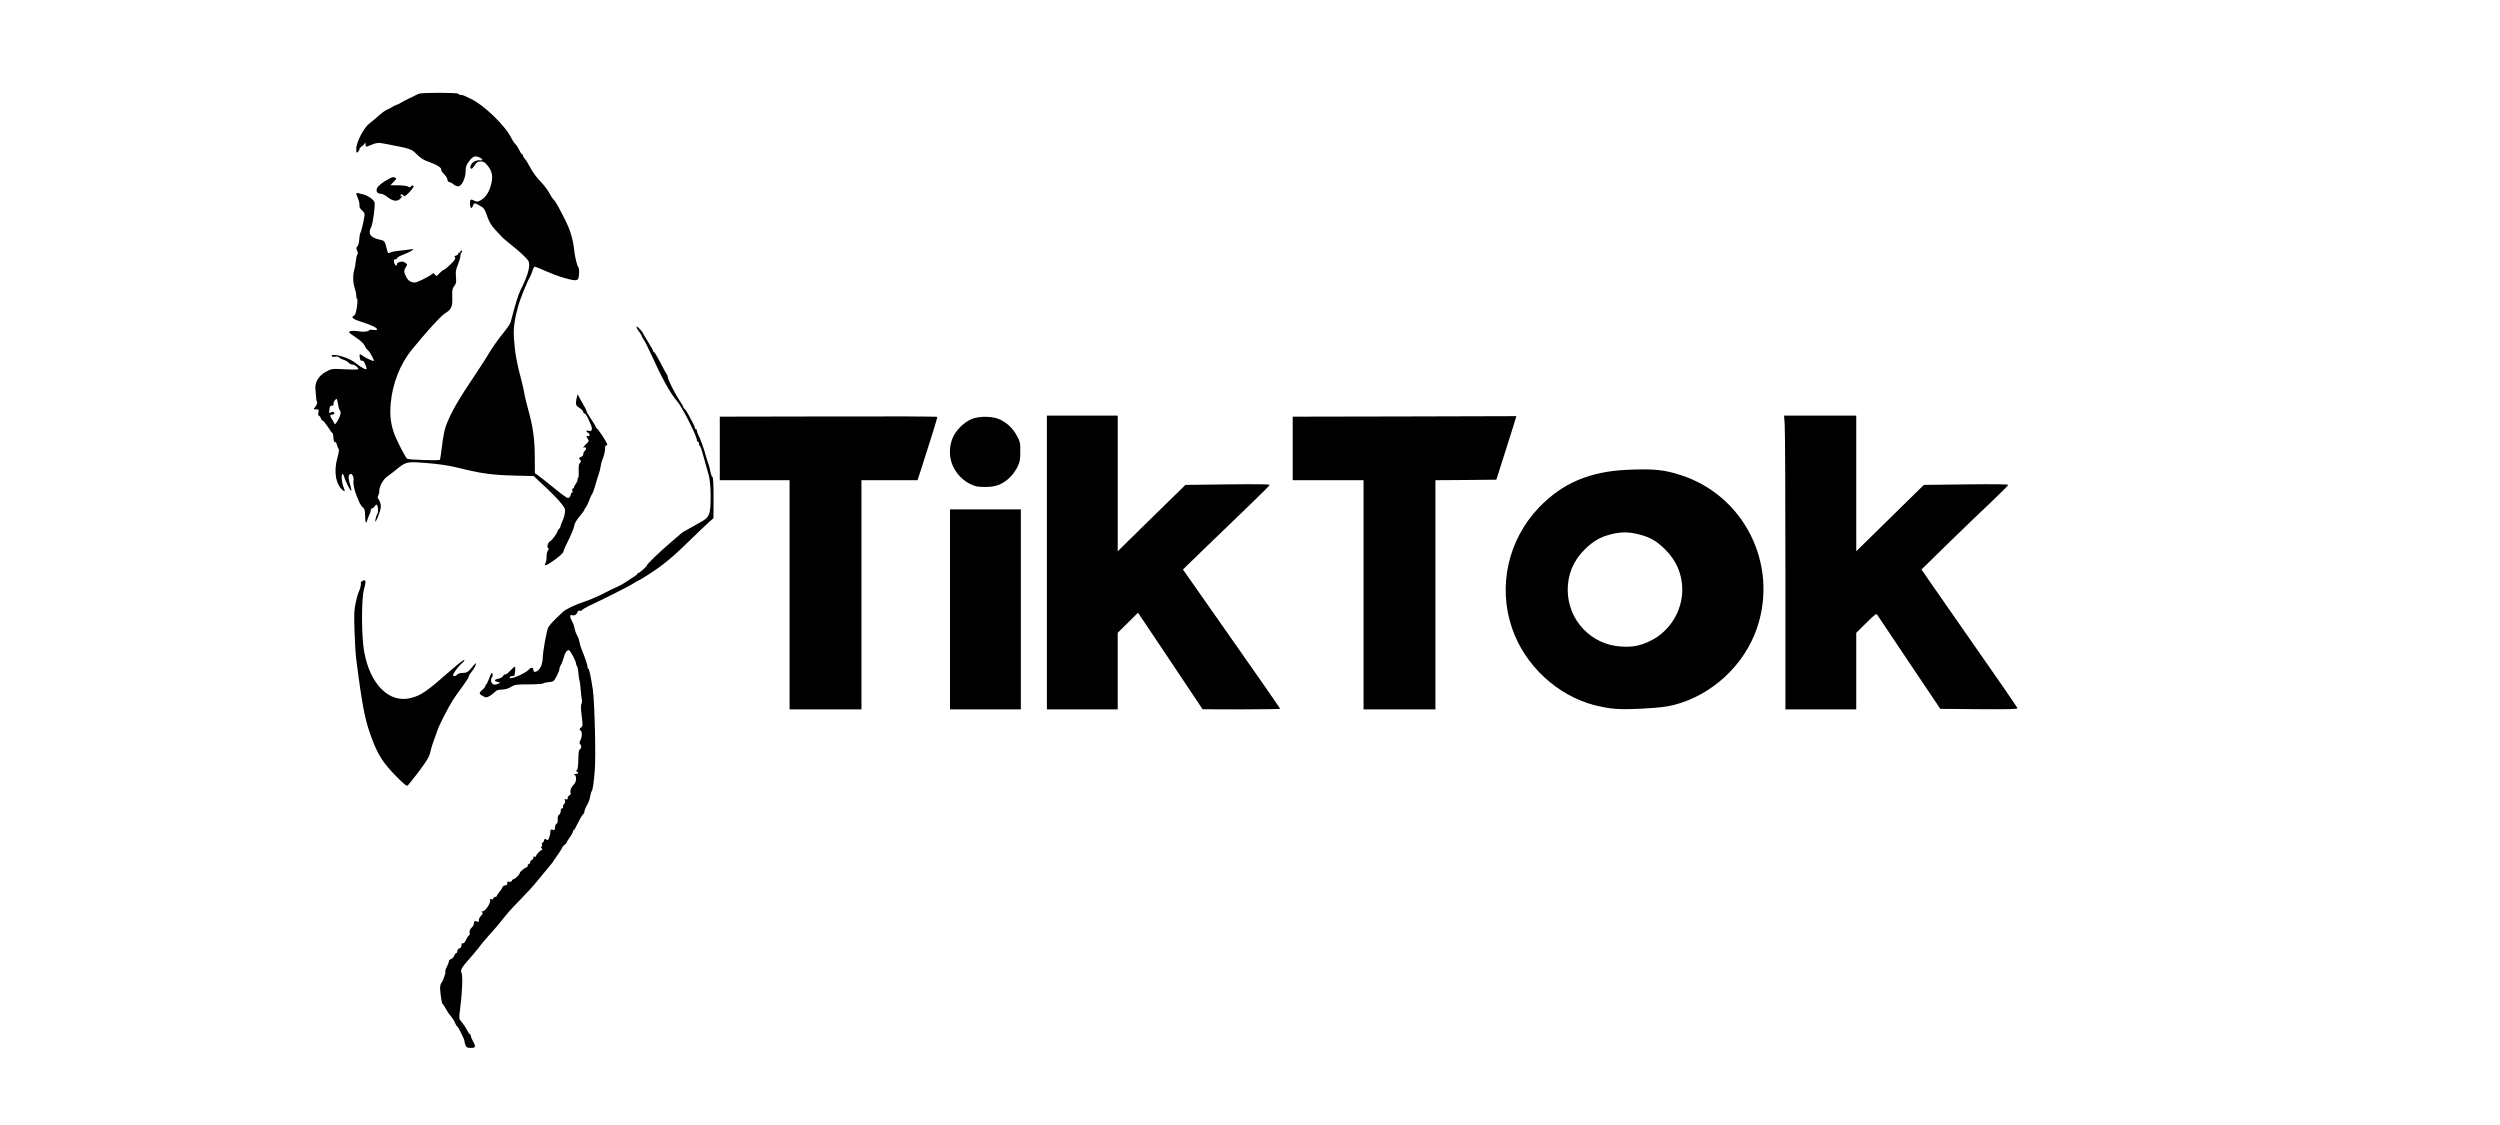 <?xml version="1.0" standalone="no"?>
<!DOCTYPE svg PUBLIC "-//W3C//DTD SVG 20010904//EN"
 "http://www.w3.org/TR/2001/REC-SVG-20010904/DTD/svg10.dtd">
<svg version="1.0" xmlns="http://www.w3.org/2000/svg"
 width="2400pt" height="1080pt" viewBox="0 0 2400 1080"
 preserveAspectRatio="xMidYMid meet">
<g transform="translate(0,1080) scale(0.1,-0.1)"
fill="#000000" stroke="none">
<path d="M4020 9900 c-8 -4 -51 -25 -95 -46 -44 -22 -82 -42 -85 -45 -3 -4
-16 -10 -30 -14 -14 -4 -36 -15 -50 -25 -14 -10 -35 -20 -47 -24 -12 -4 -48
-30 -80 -59 -33 -29 -71 -61 -86 -72 -53 -38 -127 -181 -127 -243 0 -38 2 -43
15 -32 8 7 15 19 15 26 0 7 11 21 24 30 14 8 27 23 29 32 3 9 5 4 6 -12 1 -23
4 -27 19 -21 96 39 95 39 183 22 239 -46 237 -46 292 -100 36 -36 67 -55 111
-70 74 -25 128 -58 121 -75 -2 -7 10 -26 28 -43 17 -17 32 -41 32 -52 0 -14 7
-23 20 -25 11 -2 30 -13 42 -24 12 -11 31 -18 45 -16 33 4 67 78 68 145 0 42
6 59 33 95 37 48 55 55 98 38 32 -14 40 -33 12 -29 -33 5 -70 -11 -87 -36 -16
-24 -14 -45 2 -45 4 0 17 16 30 35 18 29 28 35 56 35 27 0 41 -7 64 -36 43
-52 55 -100 41 -166 -19 -88 -55 -145 -111 -174 -25 -13 -32 -13 -57 1 -34 17
-40 12 -39 -33 1 -42 15 -51 28 -18 11 31 13 31 64 3 44 -25 47 -28 78 -116
16 -44 38 -80 71 -115 26 -28 56 -60 66 -71 10 -11 47 -42 82 -70 87 -69 158
-135 171 -159 23 -42 -2 -138 -73 -277 -25 -50 -51 -135 -96 -309 -3 -14 -27
-50 -52 -82 -81 -101 -126 -165 -185 -265 -17 -28 -88 -136 -157 -240 -138
-205 -220 -361 -243 -463 -8 -36 -20 -110 -26 -165 -7 -55 -14 -104 -17 -109
-6 -9 -299 0 -314 10 -14 8 -87 148 -118 224 -39 98 -51 191 -40 310 17 187
90 374 200 510 139 171 279 325 316 348 67 42 78 66 75 158 -2 70 0 84 19 108
18 24 21 36 16 87 -4 49 -1 71 19 119 13 33 24 70 24 83 0 13 5 28 11 34 8 8
8 13 0 17 -6 4 -11 0 -11 -9 0 -9 -4 -13 -10 -10 -5 3 -10 0 -10 -8 0 -8 -10
-17 -22 -20 -16 -5 -19 -9 -10 -19 8 -10 -2 -25 -43 -66 -29 -28 -58 -52 -64
-52 -6 0 -25 -15 -41 -32 -29 -32 -31 -32 -45 -14 -12 16 -16 17 -29 4 -16
-17 -133 -76 -156 -79 -37 -5 -71 14 -90 52 -24 47 -25 62 -4 95 16 23 16 26
-2 39 -21 16 -29 17 -61 9 -13 -4 -23 -13 -23 -20 0 -22 -17 -16 -24 9 -8 32
-8 37 8 37 8 0 16 6 19 13 3 8 31 23 64 35 32 12 67 29 78 37 19 15 18 16 -15
11 -19 -3 -64 -9 -100 -12 -36 -3 -75 -10 -87 -16 -28 -14 -29 -13 -44 47 -16
63 -18 65 -70 76 -86 20 -109 56 -75 121 17 33 40 210 31 238 -7 23 -66 64
-105 73 -14 3 -35 9 -47 12 -28 9 -28 0 -6 -51 9 -22 15 -51 14 -65 -2 -18 6
-33 23 -47 14 -11 26 -30 26 -41 0 -30 -31 -164 -40 -176 -4 -5 -10 -35 -11
-65 -3 -33 -10 -60 -19 -66 -12 -10 -12 -16 -2 -39 9 -19 9 -31 2 -40 -6 -7
-12 -34 -14 -61 -3 -27 -9 -65 -15 -84 -15 -48 -13 -127 4 -175 8 -22 15 -55
15 -72 0 -18 4 -33 8 -33 9 0 1 -80 -13 -132 -4 -15 -14 -29 -22 -32 -28 -11
4 -34 80 -57 86 -26 147 -55 147 -71 0 -7 -13 -9 -35 -5 -19 3 -37 2 -40 -2
-8 -15 -59 -20 -105 -11 -48 9 -93 3 -88 -11 2 -5 32 -28 68 -51 40 -27 71
-55 80 -75 8 -18 23 -38 32 -45 18 -14 63 -96 56 -103 -5 -6 -88 34 -111 53
-23 20 -30 11 -22 -27 4 -20 11 -28 21 -24 9 3 19 -7 29 -31 8 -19 15 -40 15
-45 0 -17 -50 8 -102 51 -28 23 -75 47 -121 62 -70 23 -124 25 -111 5 3 -5 16
-6 30 -3 16 4 31 1 42 -9 9 -9 29 -18 44 -22 14 -4 34 -15 44 -26 9 -10 27
-19 39 -19 21 0 55 -28 55 -44 0 -4 -57 -5 -127 -1 -128 6 -128 6 -183 -23
-66 -34 -109 -103 -102 -162 2 -19 5 -54 6 -77 1 -23 5 -45 8 -49 8 -8 -1 -34
-20 -56 -14 -17 -13 -18 13 -18 25 0 27 -2 22 -30 -4 -17 -2 -30 3 -30 6 0 15
-11 20 -25 5 -14 14 -25 20 -25 6 0 27 -26 47 -57 20 -32 40 -59 45 -61 4 -2
8 -16 8 -32 0 -36 10 -61 20 -55 5 3 12 -9 15 -27 4 -18 12 -36 17 -39 5 -3 0
-40 -13 -84 -37 -135 -16 -255 55 -314 20 -17 20 -4 1 42 -16 40 -20 117 -6
117 5 0 12 -12 15 -27 9 -37 57 -133 67 -133 4 0 3 15 -3 33 -24 76 -27 111
-10 123 13 10 18 7 29 -13 7 -14 10 -35 7 -47 -6 -26 9 -97 32 -151 10 -22 18
-42 19 -45 3 -15 30 -57 44 -67 12 -8 16 -28 16 -71 0 -67 10 -89 21 -46 4 15
13 39 20 53 8 14 14 34 14 44 0 9 6 17 13 17 7 0 18 10 26 21 10 18 15 19 22
8 11 -18 12 -72 0 -84 -4 -6 -11 -26 -15 -45 -6 -32 -5 -33 7 -15 7 11 21 46
31 77 15 47 16 64 6 93 -6 19 -16 37 -21 40 -5 4 -4 15 2 28 7 11 12 35 11 51
-1 37 40 108 76 132 14 9 50 37 80 61 102 83 104 83 297 68 106 -8 209 -23
275 -39 260 -64 346 -76 589 -82 l164 -4 100 -93 c55 -50 124 -121 154 -156
49 -61 52 -67 46 -105 -3 -23 -14 -59 -24 -80 -11 -22 -19 -45 -19 -52 0 -6
-7 -17 -15 -24 -8 -6 -14 -15 -12 -18 3 -11 -54 -90 -69 -96 -21 -8 -38 -57
-23 -67 10 -6 10 -11 -1 -23 -7 -9 -13 -35 -13 -59 1 -23 -4 -50 -9 -60 -16
-30 -3 -30 44 -1 70 46 128 95 128 110 0 8 13 40 29 71 51 103 69 147 75 181
3 19 25 56 51 86 25 29 45 57 45 61 0 5 6 16 14 24 7 9 22 39 32 66 10 28 21
52 24 55 8 7 25 53 45 125 9 33 21 69 25 80 5 11 12 40 16 65 3 24 10 51 14
60 16 32 30 88 30 119 0 19 4 30 10 26 6 -3 10 0 10 7 0 17 -87 152 -101 156
-5 2 -9 8 -9 13 0 5 -20 39 -45 76 -25 37 -45 72 -45 79 0 7 -18 42 -40 78
-22 36 -40 71 -41 78 -2 22 -20 -56 -20 -81 1 -14 7 -28 14 -33 35 -21 57 -42
57 -54 0 -8 6 -14 13 -14 11 -1 26 -28 61 -111 17 -42 8 -64 -23 -54 -24 7
-29 -10 -6 -19 8 -3 15 -13 15 -22 0 -10 -5 -14 -15 -10 -19 7 -19 -4 -1 -29
12 -16 10 -22 -15 -46 -28 -27 -39 -46 -20 -34 17 10 24 -18 8 -30 -10 -7 -17
-22 -17 -33 0 -12 -8 -23 -20 -27 -23 -7 -25 -16 -9 -32 9 -9 8 -15 -3 -27
-11 -10 -14 -32 -12 -80 1 -39 -2 -66 -7 -66 -6 0 -7 -5 -4 -10 3 -6 -3 -23
-14 -39 -12 -16 -21 -34 -21 -40 0 -6 -5 -11 -11 -11 -6 0 -8 -9 -4 -20 4 -11
2 -20 -4 -20 -6 0 -11 -7 -11 -16 0 -8 -7 -22 -15 -30 -13 -13 -30 -2 -142 88
-70 57 -141 113 -158 125 l-30 21 -1 159 c-1 173 -16 281 -64 455 -16 59 -33
127 -36 150 -4 24 -13 68 -21 98 -56 213 -67 277 -79 435 -7 91 6 182 43 315
18 62 87 234 108 266 7 11 19 39 26 62 7 23 17 42 23 42 6 0 56 -20 112 -45
102 -46 228 -84 275 -85 19 0 28 6 33 23 8 31 8 92 -1 101 -11 10 -32 94 -38
146 -14 134 -42 222 -111 352 -8 15 -27 51 -42 80 -15 29 -36 62 -48 73 -11
11 -30 41 -43 67 -13 25 -51 75 -85 109 -34 35 -76 93 -94 129 -19 36 -42 74
-53 86 -10 11 -19 26 -19 32 0 7 -4 12 -8 12 -5 0 -17 18 -27 40 -10 22 -26
47 -36 56 -10 9 -28 35 -39 58 -57 118 -266 320 -387 376 -26 12 -56 26 -65
31 -10 5 -27 9 -38 9 -11 0 -20 5 -20 10 0 12 -358 13 -380 0z m-775 -2980 c4
-27 11 -52 16 -56 5 -3 9 -16 9 -28 0 -31 -52 -125 -58 -105 -3 8 -13 26 -23
41 -24 34 -24 48 1 48 21 0 27 15 10 25 -6 4 -18 1 -26 -6 -13 -11 -15 -8 -12
27 2 31 7 39 23 39 13 0 19 6 17 18 -3 16 16 46 30 47 3 0 9 -22 13 -50z"/>
<path d="M3735 9084 c-61 -32 -107 -69 -116 -92 -12 -30 4 -52 38 -52 13 0 41
-14 62 -31 49 -39 90 -46 119 -21 22 19 31 39 12 27 -6 -3 -7 1 -4 10 6 14 8
14 23 1 16 -14 21 -12 59 27 39 40 53 67 34 67 -4 0 -13 -5 -20 -12 -8 -8 -15
-8 -25 1 -8 6 -49 12 -92 12 l-77 1 32 33 c26 27 29 33 15 39 -22 8 -25 8 -60
-10z"/>
<path d="M6110 7662 c0 -7 11 -28 25 -46 14 -18 25 -36 25 -40 0 -5 9 -20 19
-35 11 -15 47 -88 81 -162 98 -216 174 -353 241 -432 50 -58 189 -333 189
-372 0 -8 5 -15 10 -15 6 0 10 -9 10 -20 0 -11 4 -20 8 -20 5 0 19 -39 31 -87
13 -49 29 -106 36 -128 28 -88 37 -152 37 -266 0 -185 -9 -206 -112 -260 -30
-16 -73 -41 -95 -54 -22 -13 -47 -27 -55 -31 -8 -4 -17 -10 -20 -14 -3 -3 -52
-46 -110 -95 -100 -85 -220 -202 -220 -213 0 -9 -69 -72 -80 -72 -5 0 -10 -3
-10 -7 0 -5 -12 -16 -28 -25 -15 -10 -47 -31 -72 -48 -25 -16 -54 -34 -65 -39
-44 -20 -131 -62 -145 -70 -41 -24 -152 -72 -206 -89 -82 -27 -174 -71 -200
-96 -12 -12 -45 -43 -74 -71 -28 -27 -59 -63 -67 -79 -16 -31 -53 -236 -53
-297 0 -20 -7 -53 -15 -72 -21 -52 -75 -78 -75 -37 0 23 -22 26 -40 5 -35 -42
-208 -113 -185 -75 3 6 15 10 26 10 10 0 20 6 20 13 1 6 3 27 5 45 2 17 0 32
-4 32 -4 0 -24 -18 -45 -40 -21 -23 -42 -38 -47 -35 -5 3 -14 -3 -20 -14 -6
-11 -25 -23 -45 -27 -42 -7 -45 -21 -9 -30 l27 -7 -24 -12 c-32 -17 -61 -4
-65 28 -1 15 2 29 7 32 11 8 12 45 1 45 -5 0 -17 -25 -27 -55 -11 -30 -23 -55
-27 -55 -4 0 -8 -6 -8 -14 0 -8 -14 -26 -31 -40 -34 -29 -32 -39 12 -61 27
-14 31 -14 67 8 20 14 43 32 51 41 9 10 29 16 60 16 31 1 59 9 86 25 37 23 49
25 171 25 71 0 134 4 140 9 5 6 29 11 54 13 43 3 46 6 72 53 15 28 28 59 28
70 0 11 6 29 13 40 8 11 19 40 26 65 15 55 35 84 54 77 15 -6 67 -105 67 -128
0 -8 4 -19 9 -24 5 -6 12 -38 14 -72 3 -34 8 -66 11 -71 3 -6 8 -41 10 -80 3
-38 8 -81 11 -95 4 -14 2 -34 -3 -44 -7 -13 -7 -49 2 -115 12 -92 11 -98 -7
-113 -16 -14 -17 -19 -6 -26 19 -11 19 -57 2 -93 -11 -20 -12 -31 -4 -39 15
-15 14 -44 -2 -50 -10 -4 -14 -31 -15 -98 -1 -61 -6 -96 -14 -102 -10 -7 -10
-10 0 -14 22 -9 13 -23 -15 -24 -17 -1 -21 -3 -10 -6 23 -6 23 -66 0 -89 -27
-27 -42 -61 -36 -83 3 -14 0 -23 -11 -27 -9 -3 -16 -15 -16 -25 0 -13 -5 -17
-17 -12 -13 5 -15 2 -9 -12 4 -11 0 -25 -10 -36 -9 -10 -13 -23 -9 -28 3 -6 0
-11 -8 -11 -9 0 -14 -10 -14 -26 0 -15 -7 -31 -16 -35 -10 -6 -14 -21 -13 -44
2 -23 -2 -38 -12 -44 -8 -4 -14 -20 -14 -35 0 -23 -4 -27 -23 -22 -18 5 -22 1
-22 -22 0 -15 -6 -40 -12 -56 -10 -24 -14 -26 -27 -15 -13 10 -16 9 -21 -9 -3
-12 -10 -22 -15 -22 -6 0 -8 -7 -5 -15 4 -8 2 -17 -4 -21 -6 -4 -6 -11 2 -20
8 -9 8 -14 1 -14 -15 0 -62 -52 -56 -62 3 -4 -2 -5 -10 -2 -11 4 -16 0 -16
-10 0 -9 -7 -19 -15 -22 -8 -4 -15 -13 -15 -20 0 -8 -7 -17 -15 -20 -8 -4 -12
-10 -9 -15 3 -5 -3 -12 -13 -16 -21 -7 -63 -43 -63 -54 0 -13 -46 -59 -59 -59
-6 0 -14 -7 -17 -15 -4 -10 -13 -13 -25 -10 -14 5 -19 1 -19 -14 0 -14 -6 -21
-20 -21 -12 0 -24 -9 -29 -22 -5 -13 -19 -33 -30 -45 -12 -12 -21 -27 -21 -33
0 -5 -6 -10 -14 -10 -8 0 -16 -7 -20 -15 -3 -9 -12 -12 -22 -8 -11 4 -15 3
-11 -5 15 -23 -43 -112 -72 -112 -13 0 -13 -2 -3 -9 11 -6 8 -14 -12 -35 -15
-17 -22 -34 -19 -43 5 -13 1 -15 -20 -9 -23 5 -27 3 -27 -17 0 -12 -9 -30 -20
-40 -19 -16 -25 -34 -21 -64 1 -7 -2 -13 -7 -13 -5 0 -17 -18 -27 -40 -12 -26
-23 -39 -32 -36 -8 4 -13 -3 -13 -19 0 -15 -7 -26 -20 -30 -11 -3 -20 -15 -20
-26 0 -10 -5 -19 -10 -19 -6 0 -15 -12 -20 -26 -6 -14 -19 -28 -30 -31 -11 -3
-20 -12 -20 -20 0 -7 -9 -32 -20 -54 -12 -22 -18 -44 -15 -49 6 -10 -22 -87
-40 -110 -7 -8 -11 -33 -10 -55 5 -71 17 -145 25 -145 4 0 17 -20 30 -45 13
-25 34 -56 47 -69 12 -13 30 -39 38 -59 8 -20 19 -38 25 -42 12 -8 72 -129 69
-141 -1 -5 3 -21 9 -36 10 -24 17 -28 52 -28 47 0 50 11 20 65 -11 20 -20 42
-20 50 0 8 -3 15 -8 15 -4 0 -16 17 -27 38 -22 41 -25 45 -57 85 -23 28 -23
29 -10 130 19 141 26 311 13 336 -14 26 1 54 72 133 31 35 70 81 87 103 42 56
40 53 100 121 63 69 101 114 168 199 26 33 90 102 143 155 52 52 124 131 159
175 36 44 82 100 103 125 37 44 42 50 62 82 6 9 25 37 43 62 17 26 32 50 32
54 0 4 9 14 20 22 11 8 20 18 20 22 0 5 14 27 30 50 17 22 30 47 30 55 0 7 3
13 8 13 4 0 22 31 40 69 19 39 40 75 48 82 8 6 14 18 14 26 0 8 7 29 16 46 30
57 33 64 40 103 3 22 10 44 14 49 11 14 19 71 30 201 11 124 -2 665 -19 774
-21 136 -35 200 -43 200 -4 0 -8 8 -8 17 0 20 -24 91 -59 176 -6 12 -13 38
-17 57 -3 19 -10 42 -15 52 -5 10 -13 26 -18 36 -5 10 -12 33 -16 52 -7 33
-11 42 -35 90 -12 22 -4 44 11 35 16 -11 47 5 52 27 4 13 11 19 21 15 8 -3 20
0 26 8 6 7 37 25 68 40 178 85 374 183 419 212 29 18 55 33 58 33 8 0 155 95
204 132 102 78 151 121 286 253 79 77 162 156 184 175 l40 35 1 197 c0 133 -4
198 -11 200 -6 2 -15 26 -20 53 -5 28 -13 59 -18 70 -5 11 -14 40 -21 65 -23
86 -57 180 -80 222 -6 10 -10 25 -10 33 0 8 -4 15 -10 15 -5 0 -10 6 -10 13 0
6 -6 23 -14 37 -7 14 -26 50 -42 80 -16 30 -34 59 -41 63 -7 4 -13 12 -13 18
0 5 -18 38 -41 71 -44 67 -109 198 -109 220 0 8 -4 18 -9 24 -5 5 -32 55 -61
112 -29 56 -57 102 -61 102 -5 0 -9 5 -9 10 0 6 -22 46 -50 90 -27 44 -50 82
-50 85 0 4 -13 20 -30 38 -16 18 -30 26 -30 19z"/>
<path d="M7953 6802 l-1043 -2 0 -305 0 -305 335 0 335 0 0 -1100 0 -1100 345
0 345 0 0 1100 0 1100 269 0 269 0 31 93 c88 272 162 509 159 515 -2 4 -472 6
-1045 4z"/>
<path d="M10050 5400 l0 -1410 340 0 340 0 0 368 0 367 98 97 97 96 310 -463
310 -464 373 -1 c204 0 372 3 372 6 0 3 -210 305 -467 671 l-467 666 230 223
c126 122 313 303 416 401 102 98 187 183 187 188 1 7 -137 8 -404 5 l-405 -5
-325 -318 -325 -319 0 651 0 651 -340 0 -340 0 0 -1410z"/>
<path d="M13483 6802 l-1073 -2 0 -305 0 -305 340 0 340 0 0 -1100 0 -1100
345 0 345 0 0 1100 0 1100 292 2 293 3 97 305 c53 167 96 304 95 305 -1 0
-485 -1 -1074 -3z"/>
<path d="M17133 6728 c4 -46 7 -680 7 -1410 l0 -1328 340 0 340 0 0 368 0 367
96 95 c75 75 97 92 104 80 5 -8 143 -215 308 -460 l299 -445 373 -3 c296 -2
371 0 367 10 -2 7 -69 105 -147 218 -253 363 -550 791 -664 954 l-110 159 264
258 c146 142 333 322 417 401 83 79 152 148 152 153 1 7 -137 8 -404 5 l-406
-5 -324 -318 -325 -319 0 651 0 651 -346 0 -347 0 6 -82z"/>
<path d="M9330 6778 c-76 -30 -160 -114 -188 -191 -33 -87 -30 -184 7 -264 37
-77 96 -137 170 -172 47 -22 70 -26 141 -26 103 0 170 27 239 96 24 24 56 69
70 99 22 46 26 69 26 145 0 84 -2 95 -34 153 -38 70 -90 120 -160 154 -67 33
-196 36 -271 6z"/>
<path d="M15625 6290 c-364 -16 -625 -127 -851 -362 -296 -310 -396 -754 -259
-1157 121 -357 434 -649 794 -741 153 -38 232 -44 456 -33 166 9 230 17 307
36 366 95 677 385 797 743 204 609 -126 1268 -734 1463 -160 52 -260 62 -510
51z m109 -620 c107 -27 169 -63 252 -145 108 -107 164 -239 164 -388 -1 -203
-119 -395 -300 -486 -101 -50 -171 -65 -285 -58 -290 16 -514 253 -515 544 0
150 54 280 162 387 84 82 146 119 250 146 95 25 176 25 272 0z"/>
<path d="M9120 4950 l0 -960 340 0 340 0 0 960 0 960 -340 0 -340 0 0 -960z"/>
<path d="M3482 5225 c-12 -5 -20 -15 -18 -22 5 -12 -8 -65 -24 -94 -4 -8 -16
-51 -25 -94 -15 -65 -17 -109 -12 -264 3 -102 10 -224 16 -271 60 -472 86
-604 158 -789 56 -145 107 -222 227 -344 78 -79 100 -96 111 -87 8 7 57 69
110 139 75 101 97 138 105 177 5 27 21 81 36 119 14 39 29 81 34 95 12 41 104
220 145 285 21 33 65 95 97 138 32 43 58 84 58 92 0 7 11 26 24 42 27 33 46
67 46 84 0 6 -14 -6 -31 -27 -42 -54 -57 -64 -100 -64 -20 0 -42 -7 -49 -15
-13 -16 -40 -21 -40 -7 0 17 45 80 78 109 21 17 34 34 30 38 -4 4 -58 -37
-120 -91 -242 -213 -292 -248 -391 -274 -210 -56 -397 130 -452 451 -25 142
-26 492 -2 586 23 87 21 102 -11 88z"/>
</g>
</svg>
